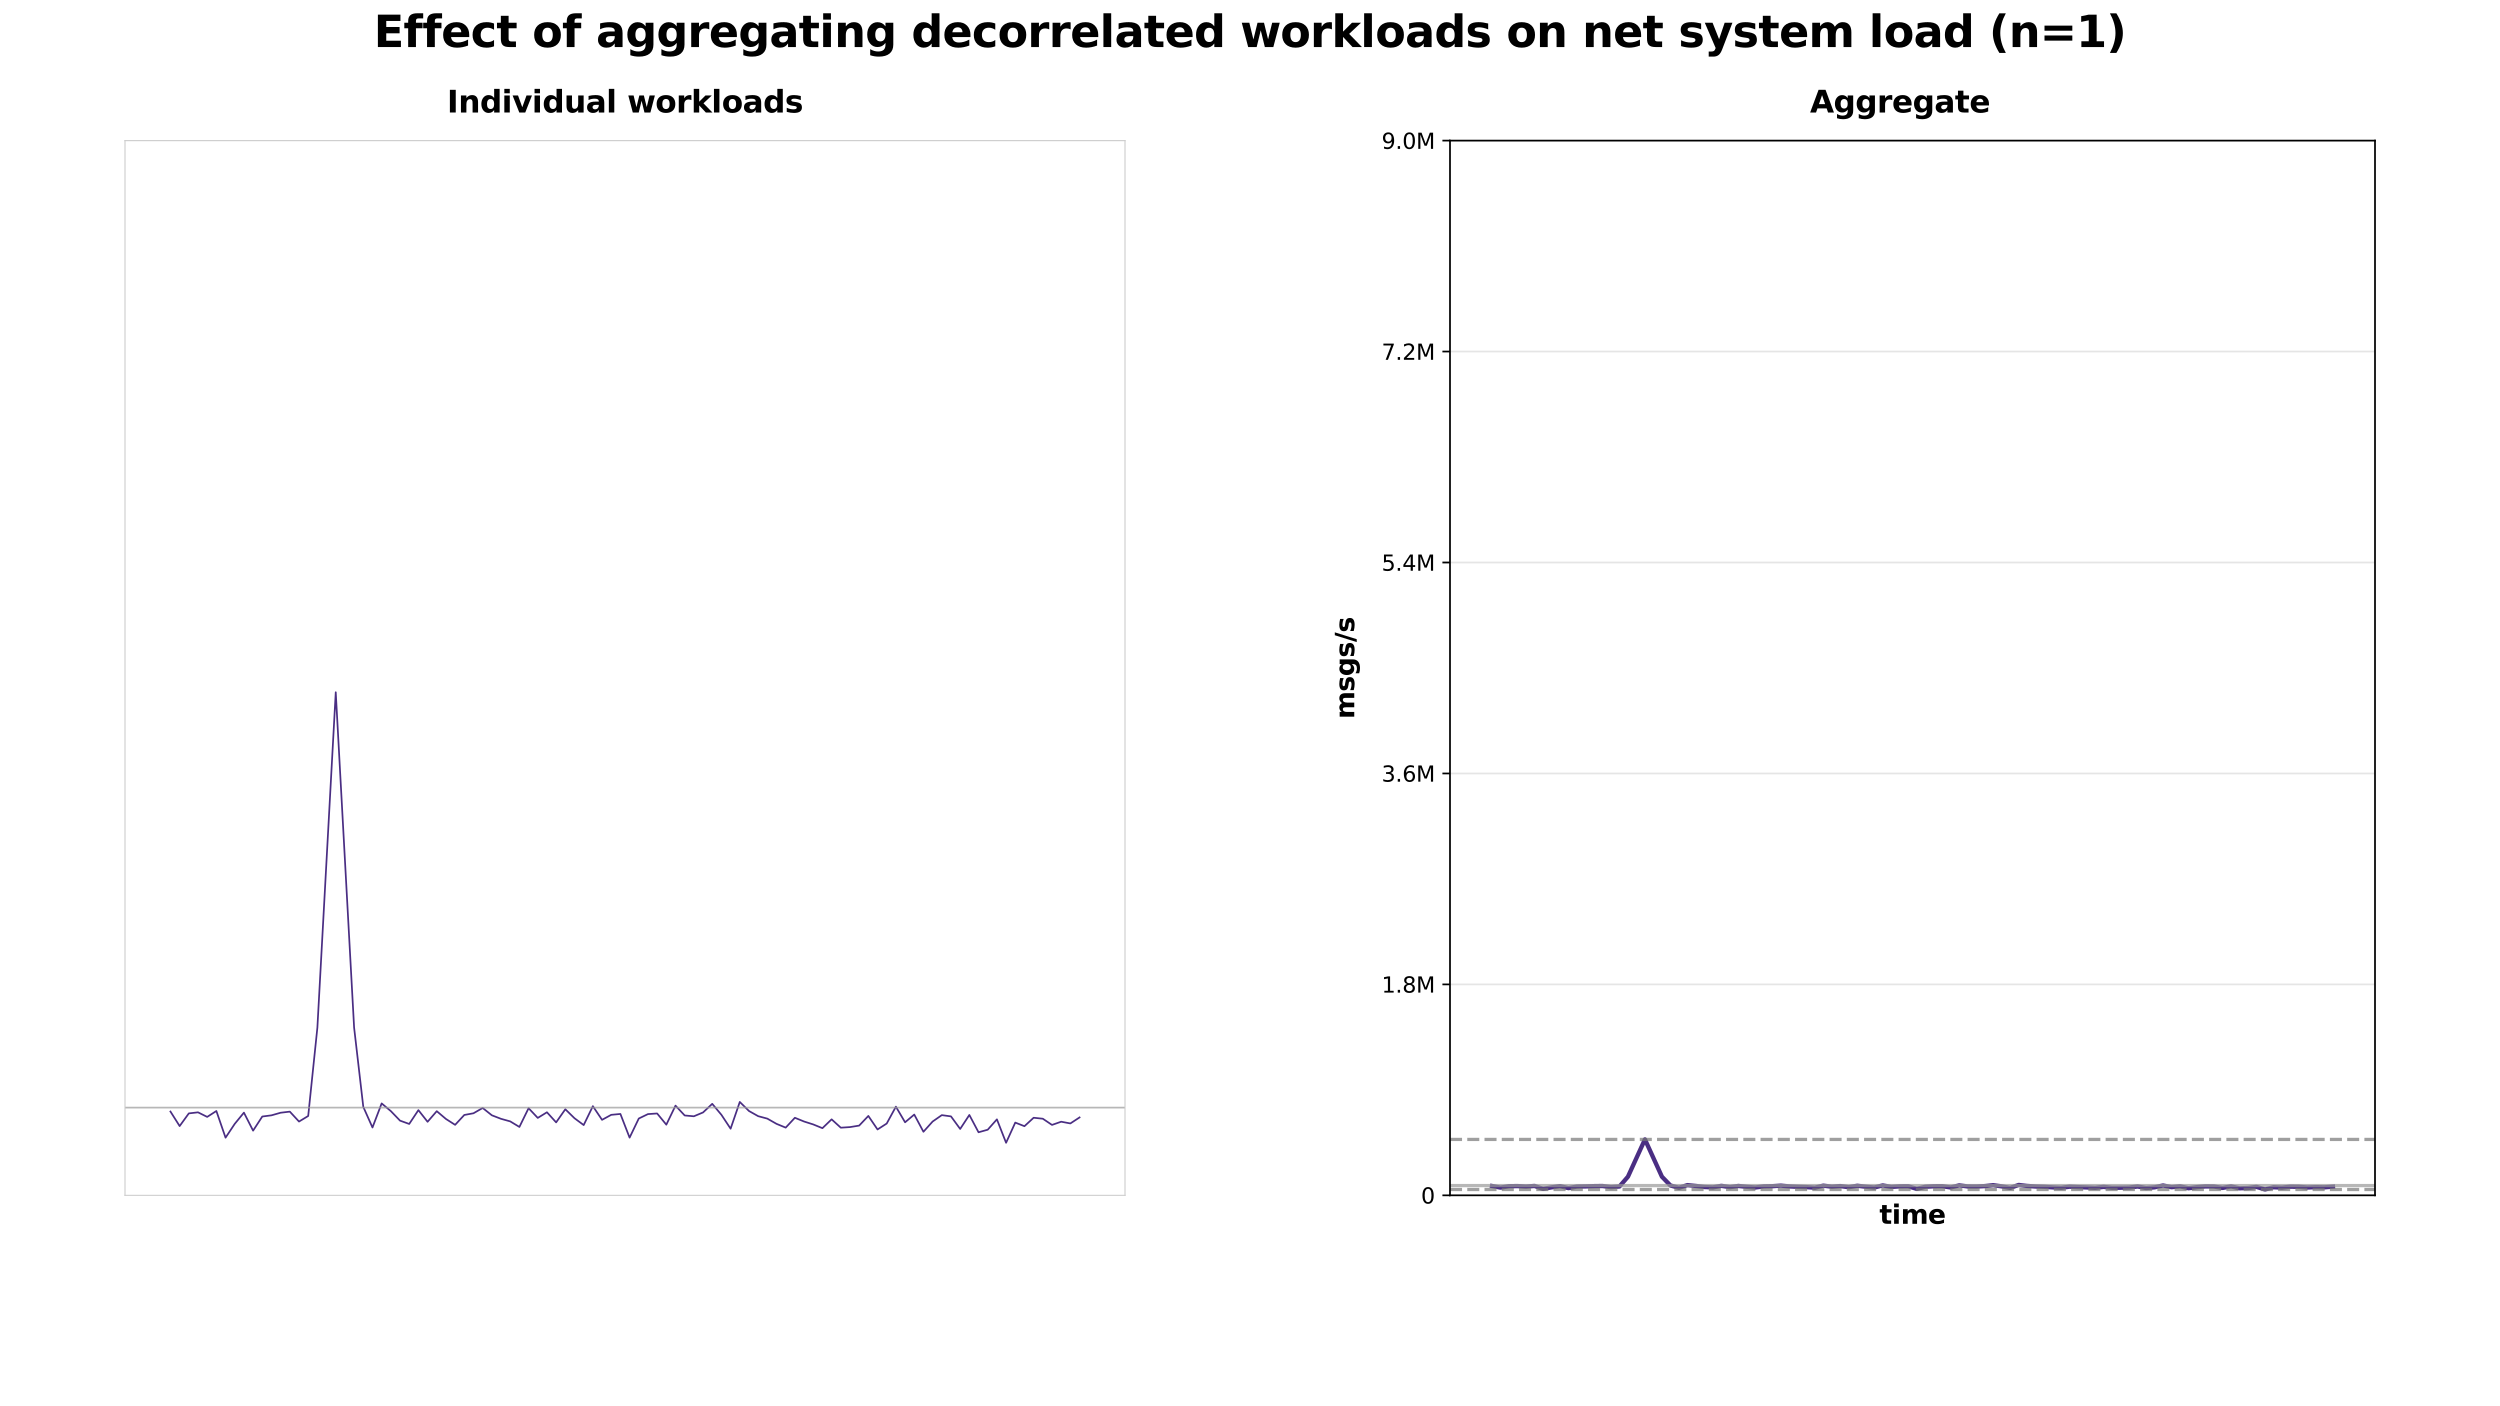 <?xml version="1.0" encoding="utf-8" standalone="no"?>
<!DOCTYPE svg PUBLIC "-//W3C//DTD SVG 1.1//EN"
  "http://www.w3.org/Graphics/SVG/1.1/DTD/svg11.dtd">
<svg xmlns:xlink="http://www.w3.org/1999/xlink" width="1152pt" height="648pt" viewBox="0 0 1152 648" xmlns="http://www.w3.org/2000/svg" version="1.1">
 <defs>
  <style type="text/css">*{stroke-linejoin: round; stroke-linecap: butt}</style>
 </defs>
 <g id="figure_1">
  <g id="patch_1">
   <path d="M 0 648 
L 1152 648 
L 1152 0 
L 0 0 
z
" style="fill: #ffffff"/>
  </g>
  <g id="axes_1">
   <g id="patch_2">
    <path d="M 57.6 550.8 
L 518.4 550.8 
L 518.4 64.8 
L 57.6 64.8 
z
" style="fill: #ffffff"/>
   </g>
   <g id="matplotlib.axis_1"/>
   <g id="matplotlib.axis_2"/>
   <g id="line2d_1">
    <path d="M 78.545 512.198 
L 82.777 518.892 
L 87.008 513.052 
L 91.24 512.561 
L 95.471 514.666 
L 99.702 511.951 
L 103.934 524.235 
L 108.165 517.87 
L 112.397 512.703 
L 116.628 521.002 
L 120.86 514.493 
L 125.091 513.945 
L 129.322 512.742 
L 133.554 512.241 
L 137.785 516.814 
L 142.017 514.248 
L 146.248 473.534 
L 150.479 396.267 
L 154.711 319.001 
L 158.942 396.267 
L 163.174 473.534 
L 167.405 510.05 
L 171.636 519.551 
L 175.868 508.456 
L 180.099 511.995 
L 184.331 516.388 
L 188.562 517.916 
L 192.793 511.549 
L 197.025 516.919 
L 201.256 512.027 
L 205.488 515.616 
L 209.719 518.327 
L 213.95 513.778 
L 218.182 512.997 
L 222.413 510.556 
L 226.645 513.927 
L 230.876 515.556 
L 235.107 516.737 
L 239.339 519.291 
L 243.57 510.654 
L 247.802 515.137 
L 252.033 512.533 
L 256.264 517.188 
L 260.496 511.144 
L 264.727 515.28 
L 268.959 518.43 
L 273.19 509.721 
L 277.421 516.02 
L 281.653 513.711 
L 285.884 513.312 
L 290.116 524.224 
L 294.347 515.418 
L 298.579 513.374 
L 302.81 513.087 
L 307.041 518.245 
L 311.273 509.478 
L 315.504 514.006 
L 319.736 514.382 
L 323.967 512.612 
L 328.198 508.651 
L 332.43 513.708 
L 336.661 520.107 
L 340.893 507.774 
L 345.124 511.944 
L 349.355 514.327 
L 353.587 515.463 
L 357.818 517.871 
L 362.05 519.611 
L 366.281 515.066 
L 370.512 516.792 
L 374.744 518.14 
L 378.975 519.861 
L 383.207 515.795 
L 387.438 519.637 
L 391.669 519.361 
L 395.901 518.673 
L 400.132 514.226 
L 404.364 520.453 
L 408.595 517.725 
L 412.826 509.953 
L 417.058 517.149 
L 421.289 513.588 
L 425.521 521.513 
L 429.752 516.799 
L 433.983 513.851 
L 438.215 514.431 
L 442.446 520.218 
L 446.678 513.776 
L 450.909 521.75 
L 455.14 520.57 
L 459.372 515.797 
L 463.603 526.596 
L 467.835 517.287 
L 472.066 518.95 
L 476.298 515.056 
L 480.529 515.507 
L 484.76 518.361 
L 488.992 516.885 
L 493.223 517.681 
L 497.455 514.912 
" clip-path="url(#p9b3967031c)" style="fill: none; stroke: #4a2e83; stroke-width: 0.8; stroke-linecap: square"/>
   </g>
   <g id="line2d_2">
    <path d="M 57.6 510.376 
L 518.4 510.376 
" clip-path="url(#p9b3967031c)" style="fill: none; stroke: #999999; stroke-opacity: 0.7; stroke-width: 0.8; stroke-linecap: square"/>
   </g>
   <g id="patch_3">
    <path d="M 57.6 550.8 
L 57.6 64.8 
" style="fill: none; stroke: #cccccc; stroke-width: 0.5; stroke-linejoin: miter; stroke-linecap: square"/>
   </g>
   <g id="patch_4">
    <path d="M 518.4 550.8 
L 518.4 64.8 
" style="fill: none; stroke: #cccccc; stroke-width: 0.5; stroke-linejoin: miter; stroke-linecap: square"/>
   </g>
   <g id="patch_5">
    <path d="M 57.6 550.8 
L 518.4 550.8 
" style="fill: none; stroke: #cccccc; stroke-width: 0.5; stroke-linejoin: miter; stroke-linecap: square"/>
   </g>
   <g id="patch_6">
    <path d="M 57.6 64.8 
L 518.4 64.8 
" style="fill: none; stroke: #cccccc; stroke-width: 0.5; stroke-linejoin: miter; stroke-linecap: square"/>
   </g>
  </g>
  <g id="axes_2">
   <g id="patch_7">
    <path d="M 668.16 550.8 
L 1094.4 550.8 
L 1094.4 64.8 
L 668.16 64.8 
z
" style="fill: #ffffff"/>
   </g>
   <g id="matplotlib.axis_3">
    <g id="text_1">
     <!-- time -->
     <g transform="translate(866.033 563.918) scale(0.12 -0.12)">
      <defs>
       <path id="DejaVuSans-Bold-74" d="M 1759 4494 
L 1759 3500 
L 2913 3500 
L 2913 2700 
L 1759 2700 
L 1759 1216 
Q 1759 972 1856 886 
Q 1953 800 2241 800 
L 2816 800 
L 2816 0 
L 1856 0 
Q 1194 0 917 276 
Q 641 553 641 1216 
L 641 2700 
L 84 2700 
L 84 3500 
L 641 3500 
L 641 4494 
L 1759 4494 
z
" transform="scale(0.016)"/>
       <path id="DejaVuSans-Bold-69" d="M 538 3500 
L 1656 3500 
L 1656 0 
L 538 0 
L 538 3500 
z
M 538 4863 
L 1656 4863 
L 1656 3950 
L 538 3950 
L 538 4863 
z
" transform="scale(0.016)"/>
       <path id="DejaVuSans-Bold-6d" d="M 3781 2919 
Q 3994 3244 4286 3414 
Q 4578 3584 4928 3584 
Q 5531 3584 5847 3212 
Q 6163 2841 6163 2131 
L 6163 0 
L 5038 0 
L 5038 1825 
Q 5041 1866 5042 1909 
Q 5044 1953 5044 2034 
Q 5044 2406 4934 2573 
Q 4825 2741 4581 2741 
Q 4263 2741 4089 2478 
Q 3916 2216 3909 1719 
L 3909 0 
L 2784 0 
L 2784 1825 
Q 2784 2406 2684 2573 
Q 2584 2741 2328 2741 
Q 2006 2741 1831 2477 
Q 1656 2213 1656 1722 
L 1656 0 
L 531 0 
L 531 3500 
L 1656 3500 
L 1656 2988 
Q 1863 3284 2130 3434 
Q 2397 3584 2719 3584 
Q 3081 3584 3359 3409 
Q 3638 3234 3781 2919 
z
" transform="scale(0.016)"/>
       <path id="DejaVuSans-Bold-65" d="M 4031 1759 
L 4031 1441 
L 1416 1441 
Q 1456 1047 1700 850 
Q 1944 653 2381 653 
Q 2734 653 3104 758 
Q 3475 863 3866 1075 
L 3866 213 
Q 3469 63 3072 -14 
Q 2675 -91 2278 -91 
Q 1328 -91 801 392 
Q 275 875 275 1747 
Q 275 2603 792 3093 
Q 1309 3584 2216 3584 
Q 3041 3584 3536 3087 
Q 4031 2591 4031 1759 
z
M 2881 2131 
Q 2881 2450 2695 2645 
Q 2509 2841 2209 2841 
Q 1884 2841 1681 2658 
Q 1478 2475 1428 2131 
L 2881 2131 
z
" transform="scale(0.016)"/>
      </defs>
      <use xlink:href="#DejaVuSans-Bold-74"/>
      <use xlink:href="#DejaVuSans-Bold-69" transform="translate(47.803 0)"/>
      <use xlink:href="#DejaVuSans-Bold-6d" transform="translate(82.08 0)"/>
      <use xlink:href="#DejaVuSans-Bold-65" transform="translate(186.279 0)"/>
     </g>
    </g>
   </g>
   <g id="matplotlib.axis_4">
    <g id="ytick_1">
     <g id="line2d_3">
      <path d="M 668.16 550.8 
L 1094.4 550.8 
" clip-path="url(#pfa8e342525)" style="fill: none; stroke: #cccccc; stroke-opacity: 0.5; stroke-width: 0.8; stroke-linecap: square"/>
     </g>
     <g id="line2d_4">
      <defs>
       <path id="m3f9901dbca" d="M 0 0 
L -3.5 0 
" style="stroke: #000000; stroke-width: 0.8"/>
      </defs>
      <g>
       <use xlink:href="#m3f9901dbca" x="668.16" y="550.8" style="stroke: #000000; stroke-width: 0.8"/>
      </g>
     </g>
     <g id="text_2">
      <!-- 0 -->
      <g transform="translate(654.798 554.599) scale(0.1 -0.1)">
       <defs>
        <path id="DejaVuSans-30" d="M 2034 4250 
Q 1547 4250 1301 3770 
Q 1056 3291 1056 2328 
Q 1056 1369 1301 889 
Q 1547 409 2034 409 
Q 2525 409 2770 889 
Q 3016 1369 3016 2328 
Q 3016 3291 2770 3770 
Q 2525 4250 2034 4250 
z
M 2034 4750 
Q 2819 4750 3233 4129 
Q 3647 3509 3647 2328 
Q 3647 1150 3233 529 
Q 2819 -91 2034 -91 
Q 1250 -91 836 529 
Q 422 1150 422 2328 
Q 422 3509 836 4129 
Q 1250 4750 2034 4750 
z
" transform="scale(0.016)"/>
       </defs>
       <use xlink:href="#DejaVuSans-30"/>
      </g>
     </g>
    </g>
    <g id="ytick_2">
     <g id="line2d_5">
      <path d="M 668.16 453.6 
L 1094.4 453.6 
" clip-path="url(#pfa8e342525)" style="fill: none; stroke: #cccccc; stroke-opacity: 0.5; stroke-width: 0.8; stroke-linecap: square"/>
     </g>
     <g id="line2d_6">
      <g>
       <use xlink:href="#m3f9901dbca" x="668.16" y="453.6" style="stroke: #000000; stroke-width: 0.8"/>
      </g>
     </g>
     <g id="text_3">
      <!-- 1.8M -->
      <g transform="translate(636.629 457.399) scale(0.1 -0.1)">
       <defs>
        <path id="DejaVuSans-31" d="M 794 531 
L 1825 531 
L 1825 4091 
L 703 3866 
L 703 4441 
L 1819 4666 
L 2450 4666 
L 2450 531 
L 3481 531 
L 3481 0 
L 794 0 
L 794 531 
z
" transform="scale(0.016)"/>
        <path id="DejaVuSans-2e" d="M 684 794 
L 1344 794 
L 1344 0 
L 684 0 
L 684 794 
z
" transform="scale(0.016)"/>
        <path id="DejaVuSans-38" d="M 2034 2216 
Q 1584 2216 1326 1975 
Q 1069 1734 1069 1313 
Q 1069 891 1326 650 
Q 1584 409 2034 409 
Q 2484 409 2743 651 
Q 3003 894 3003 1313 
Q 3003 1734 2745 1975 
Q 2488 2216 2034 2216 
z
M 1403 2484 
Q 997 2584 770 2862 
Q 544 3141 544 3541 
Q 544 4100 942 4425 
Q 1341 4750 2034 4750 
Q 2731 4750 3128 4425 
Q 3525 4100 3525 3541 
Q 3525 3141 3298 2862 
Q 3072 2584 2669 2484 
Q 3125 2378 3379 2068 
Q 3634 1759 3634 1313 
Q 3634 634 3220 271 
Q 2806 -91 2034 -91 
Q 1263 -91 848 271 
Q 434 634 434 1313 
Q 434 1759 690 2068 
Q 947 2378 1403 2484 
z
M 1172 3481 
Q 1172 3119 1398 2916 
Q 1625 2713 2034 2713 
Q 2441 2713 2670 2916 
Q 2900 3119 2900 3481 
Q 2900 3844 2670 4047 
Q 2441 4250 2034 4250 
Q 1625 4250 1398 4047 
Q 1172 3844 1172 3481 
z
" transform="scale(0.016)"/>
        <path id="DejaVuSans-4d" d="M 628 4666 
L 1569 4666 
L 2759 1491 
L 3956 4666 
L 4897 4666 
L 4897 0 
L 4281 0 
L 4281 4097 
L 3078 897 
L 2444 897 
L 1241 4097 
L 1241 0 
L 628 0 
L 628 4666 
z
" transform="scale(0.016)"/>
       </defs>
       <use xlink:href="#DejaVuSans-31"/>
       <use xlink:href="#DejaVuSans-2e" transform="translate(63.623 0)"/>
       <use xlink:href="#DejaVuSans-38" transform="translate(95.41 0)"/>
       <use xlink:href="#DejaVuSans-4d" transform="translate(159.033 0)"/>
      </g>
     </g>
    </g>
    <g id="ytick_3">
     <g id="line2d_7">
      <path d="M 668.16 356.4 
L 1094.4 356.4 
" clip-path="url(#pfa8e342525)" style="fill: none; stroke: #cccccc; stroke-opacity: 0.5; stroke-width: 0.8; stroke-linecap: square"/>
     </g>
     <g id="line2d_8">
      <g>
       <use xlink:href="#m3f9901dbca" x="668.16" y="356.4" style="stroke: #000000; stroke-width: 0.8"/>
      </g>
     </g>
     <g id="text_4">
      <!-- 3.6M -->
      <g transform="translate(636.629 360.199) scale(0.1 -0.1)">
       <defs>
        <path id="DejaVuSans-33" d="M 2597 2516 
Q 3050 2419 3304 2112 
Q 3559 1806 3559 1356 
Q 3559 666 3084 287 
Q 2609 -91 1734 -91 
Q 1441 -91 1130 -33 
Q 819 25 488 141 
L 488 750 
Q 750 597 1062 519 
Q 1375 441 1716 441 
Q 2309 441 2620 675 
Q 2931 909 2931 1356 
Q 2931 1769 2642 2001 
Q 2353 2234 1838 2234 
L 1294 2234 
L 1294 2753 
L 1863 2753 
Q 2328 2753 2575 2939 
Q 2822 3125 2822 3475 
Q 2822 3834 2567 4026 
Q 2313 4219 1838 4219 
Q 1578 4219 1281 4162 
Q 984 4106 628 3988 
L 628 4550 
Q 988 4650 1302 4700 
Q 1616 4750 1894 4750 
Q 2613 4750 3031 4423 
Q 3450 4097 3450 3541 
Q 3450 3153 3228 2886 
Q 3006 2619 2597 2516 
z
" transform="scale(0.016)"/>
        <path id="DejaVuSans-36" d="M 2113 2584 
Q 1688 2584 1439 2293 
Q 1191 2003 1191 1497 
Q 1191 994 1439 701 
Q 1688 409 2113 409 
Q 2538 409 2786 701 
Q 3034 994 3034 1497 
Q 3034 2003 2786 2293 
Q 2538 2584 2113 2584 
z
M 3366 4563 
L 3366 3988 
Q 3128 4100 2886 4159 
Q 2644 4219 2406 4219 
Q 1781 4219 1451 3797 
Q 1122 3375 1075 2522 
Q 1259 2794 1537 2939 
Q 1816 3084 2150 3084 
Q 2853 3084 3261 2657 
Q 3669 2231 3669 1497 
Q 3669 778 3244 343 
Q 2819 -91 2113 -91 
Q 1303 -91 875 529 
Q 447 1150 447 2328 
Q 447 3434 972 4092 
Q 1497 4750 2381 4750 
Q 2619 4750 2861 4703 
Q 3103 4656 3366 4563 
z
" transform="scale(0.016)"/>
       </defs>
       <use xlink:href="#DejaVuSans-33"/>
       <use xlink:href="#DejaVuSans-2e" transform="translate(63.623 0)"/>
       <use xlink:href="#DejaVuSans-36" transform="translate(95.41 0)"/>
       <use xlink:href="#DejaVuSans-4d" transform="translate(159.033 0)"/>
      </g>
     </g>
    </g>
    <g id="ytick_4">
     <g id="line2d_9">
      <path d="M 668.16 259.2 
L 1094.4 259.2 
" clip-path="url(#pfa8e342525)" style="fill: none; stroke: #cccccc; stroke-opacity: 0.5; stroke-width: 0.8; stroke-linecap: square"/>
     </g>
     <g id="line2d_10">
      <g>
       <use xlink:href="#m3f9901dbca" x="668.16" y="259.2" style="stroke: #000000; stroke-width: 0.8"/>
      </g>
     </g>
     <g id="text_5">
      <!-- 5.4M -->
      <g transform="translate(636.629 262.999) scale(0.1 -0.1)">
       <defs>
        <path id="DejaVuSans-35" d="M 691 4666 
L 3169 4666 
L 3169 4134 
L 1269 4134 
L 1269 2991 
Q 1406 3038 1543 3061 
Q 1681 3084 1819 3084 
Q 2600 3084 3056 2656 
Q 3513 2228 3513 1497 
Q 3513 744 3044 326 
Q 2575 -91 1722 -91 
Q 1428 -91 1123 -41 
Q 819 9 494 109 
L 494 744 
Q 775 591 1075 516 
Q 1375 441 1709 441 
Q 2250 441 2565 725 
Q 2881 1009 2881 1497 
Q 2881 1984 2565 2268 
Q 2250 2553 1709 2553 
Q 1456 2553 1204 2497 
Q 953 2441 691 2322 
L 691 4666 
z
" transform="scale(0.016)"/>
        <path id="DejaVuSans-34" d="M 2419 4116 
L 825 1625 
L 2419 1625 
L 2419 4116 
z
M 2253 4666 
L 3047 4666 
L 3047 1625 
L 3713 1625 
L 3713 1100 
L 3047 1100 
L 3047 0 
L 2419 0 
L 2419 1100 
L 313 1100 
L 313 1709 
L 2253 4666 
z
" transform="scale(0.016)"/>
       </defs>
       <use xlink:href="#DejaVuSans-35"/>
       <use xlink:href="#DejaVuSans-2e" transform="translate(63.623 0)"/>
       <use xlink:href="#DejaVuSans-34" transform="translate(95.41 0)"/>
       <use xlink:href="#DejaVuSans-4d" transform="translate(159.033 0)"/>
      </g>
     </g>
    </g>
    <g id="ytick_5">
     <g id="line2d_11">
      <path d="M 668.16 162 
L 1094.4 162 
" clip-path="url(#pfa8e342525)" style="fill: none; stroke: #cccccc; stroke-opacity: 0.5; stroke-width: 0.8; stroke-linecap: square"/>
     </g>
     <g id="line2d_12">
      <g>
       <use xlink:href="#m3f9901dbca" x="668.16" y="162" style="stroke: #000000; stroke-width: 0.8"/>
      </g>
     </g>
     <g id="text_6">
      <!-- 7.2M -->
      <g transform="translate(636.629 165.799) scale(0.1 -0.1)">
       <defs>
        <path id="DejaVuSans-37" d="M 525 4666 
L 3525 4666 
L 3525 4397 
L 1831 0 
L 1172 0 
L 2766 4134 
L 525 4134 
L 525 4666 
z
" transform="scale(0.016)"/>
        <path id="DejaVuSans-32" d="M 1228 531 
L 3431 531 
L 3431 0 
L 469 0 
L 469 531 
Q 828 903 1448 1529 
Q 2069 2156 2228 2338 
Q 2531 2678 2651 2914 
Q 2772 3150 2772 3378 
Q 2772 3750 2511 3984 
Q 2250 4219 1831 4219 
Q 1534 4219 1204 4116 
Q 875 4013 500 3803 
L 500 4441 
Q 881 4594 1212 4672 
Q 1544 4750 1819 4750 
Q 2544 4750 2975 4387 
Q 3406 4025 3406 3419 
Q 3406 3131 3298 2873 
Q 3191 2616 2906 2266 
Q 2828 2175 2409 1742 
Q 1991 1309 1228 531 
z
" transform="scale(0.016)"/>
       </defs>
       <use xlink:href="#DejaVuSans-37"/>
       <use xlink:href="#DejaVuSans-2e" transform="translate(63.623 0)"/>
       <use xlink:href="#DejaVuSans-32" transform="translate(95.41 0)"/>
       <use xlink:href="#DejaVuSans-4d" transform="translate(159.033 0)"/>
      </g>
     </g>
    </g>
    <g id="ytick_6">
     <g id="line2d_13">
      <path d="M 668.16 64.8 
L 1094.4 64.8 
" clip-path="url(#pfa8e342525)" style="fill: none; stroke: #cccccc; stroke-opacity: 0.5; stroke-width: 0.8; stroke-linecap: square"/>
     </g>
     <g id="line2d_14">
      <g>
       <use xlink:href="#m3f9901dbca" x="668.16" y="64.8" style="stroke: #000000; stroke-width: 0.8"/>
      </g>
     </g>
     <g id="text_7">
      <!-- 9.0M -->
      <g transform="translate(636.629 68.599) scale(0.1 -0.1)">
       <defs>
        <path id="DejaVuSans-39" d="M 703 97 
L 703 672 
Q 941 559 1184 500 
Q 1428 441 1663 441 
Q 2288 441 2617 861 
Q 2947 1281 2994 2138 
Q 2813 1869 2534 1725 
Q 2256 1581 1919 1581 
Q 1219 1581 811 2004 
Q 403 2428 403 3163 
Q 403 3881 828 4315 
Q 1253 4750 1959 4750 
Q 2769 4750 3195 4129 
Q 3622 3509 3622 2328 
Q 3622 1225 3098 567 
Q 2575 -91 1691 -91 
Q 1453 -91 1209 -44 
Q 966 3 703 97 
z
M 1959 2075 
Q 2384 2075 2632 2365 
Q 2881 2656 2881 3163 
Q 2881 3666 2632 3958 
Q 2384 4250 1959 4250 
Q 1534 4250 1286 3958 
Q 1038 3666 1038 3163 
Q 1038 2656 1286 2365 
Q 1534 2075 1959 2075 
z
" transform="scale(0.016)"/>
       </defs>
       <use xlink:href="#DejaVuSans-39"/>
       <use xlink:href="#DejaVuSans-2e" transform="translate(63.623 0)"/>
       <use xlink:href="#DejaVuSans-30" transform="translate(95.41 0)"/>
       <use xlink:href="#DejaVuSans-4d" transform="translate(159.033 0)"/>
      </g>
     </g>
    </g>
    <g id="text_8">
     <!-- msgs/s -->
     <g transform="translate(624.039 331.252) rotate(-90) scale(0.12 -0.12)">
      <defs>
       <path id="DejaVuSans-Bold-73" d="M 3272 3391 
L 3272 2541 
Q 2913 2691 2578 2766 
Q 2244 2841 1947 2841 
Q 1628 2841 1473 2761 
Q 1319 2681 1319 2516 
Q 1319 2381 1436 2309 
Q 1553 2238 1856 2203 
L 2053 2175 
Q 2913 2066 3209 1816 
Q 3506 1566 3506 1031 
Q 3506 472 3093 190 
Q 2681 -91 1863 -91 
Q 1516 -91 1145 -36 
Q 775 19 384 128 
L 384 978 
Q 719 816 1070 734 
Q 1422 653 1784 653 
Q 2113 653 2278 743 
Q 2444 834 2444 1013 
Q 2444 1163 2330 1236 
Q 2216 1309 1875 1350 
L 1678 1375 
Q 931 1469 631 1722 
Q 331 1975 331 2491 
Q 331 3047 712 3315 
Q 1094 3584 1881 3584 
Q 2191 3584 2531 3537 
Q 2872 3491 3272 3391 
z
" transform="scale(0.016)"/>
       <path id="DejaVuSans-Bold-67" d="M 2919 594 
Q 2688 288 2409 144 
Q 2131 0 1766 0 
Q 1125 0 706 504 
Q 288 1009 288 1791 
Q 288 2575 706 3076 
Q 1125 3578 1766 3578 
Q 2131 3578 2409 3434 
Q 2688 3291 2919 2981 
L 2919 3500 
L 4044 3500 
L 4044 353 
Q 4044 -491 3511 -936 
Q 2978 -1381 1966 -1381 
Q 1638 -1381 1331 -1331 
Q 1025 -1281 716 -1178 
L 716 -306 
Q 1009 -475 1290 -558 
Q 1572 -641 1856 -641 
Q 2406 -641 2662 -400 
Q 2919 -159 2919 353 
L 2919 594 
z
M 2181 2772 
Q 1834 2772 1640 2515 
Q 1447 2259 1447 1791 
Q 1447 1309 1634 1061 
Q 1822 813 2181 813 
Q 2531 813 2725 1069 
Q 2919 1325 2919 1791 
Q 2919 2259 2725 2515 
Q 2531 2772 2181 2772 
z
" transform="scale(0.016)"/>
       <path id="DejaVuSans-Bold-2f" d="M 1644 4666 
L 2338 4666 
L 691 -594 
L 0 -594 
L 1644 4666 
z
" transform="scale(0.016)"/>
      </defs>
      <use xlink:href="#DejaVuSans-Bold-6d"/>
      <use xlink:href="#DejaVuSans-Bold-73" transform="translate(104.199 0)"/>
      <use xlink:href="#DejaVuSans-Bold-67" transform="translate(163.721 0)"/>
      <use xlink:href="#DejaVuSans-Bold-73" transform="translate(235.303 0)"/>
      <use xlink:href="#DejaVuSans-Bold-2f" transform="translate(294.824 0)"/>
      <use xlink:href="#DejaVuSans-Bold-73" transform="translate(331.348 0)"/>
     </g>
    </g>
   </g>
   <g id="line2d_15">
    <path d="M 687.535 546.511 
L 691.449 547.255 
L 695.363 546.606 
L 699.277 546.551 
L 703.191 546.785 
L 707.105 546.483 
L 711.019 547.848 
L 714.933 547.141 
L 718.847 546.567 
L 722.761 547.489 
L 726.675 546.766 
L 730.589 546.705 
L 734.503 546.571 
L 738.417 546.516 
L 742.331 547.024 
L 746.245 546.739 
L 750.159 542.215 
L 754.073 533.63 
L 757.987 525.045 
L 761.901 533.63 
L 765.816 542.215 
L 769.73 546.272 
L 773.644 547.328 
L 777.558 546.095 
L 781.472 546.488 
L 785.386 546.976 
L 789.3 547.146 
L 793.214 546.439 
L 797.128 547.035 
L 801.042 546.492 
L 804.956 546.891 
L 808.87 547.192 
L 812.784 546.686 
L 816.698 546.6 
L 820.612 546.328 
L 824.526 546.703 
L 828.44 546.884 
L 832.354 547.015 
L 836.268 547.299 
L 840.182 546.339 
L 844.097 546.837 
L 848.011 546.548 
L 851.925 547.065 
L 855.839 546.394 
L 859.753 546.853 
L 863.667 547.203 
L 867.581 546.236 
L 871.495 546.936 
L 875.409 546.679 
L 879.323 546.635 
L 883.237 547.847 
L 887.151 546.869 
L 891.065 546.642 
L 894.979 546.61 
L 898.893 547.183 
L 902.807 546.209 
L 906.721 546.712 
L 910.635 546.754 
L 914.549 546.557 
L 918.463 546.117 
L 922.378 546.679 
L 926.292 547.39 
L 930.206 546.019 
L 934.12 546.483 
L 938.034 546.747 
L 941.948 546.874 
L 945.862 547.141 
L 949.776 547.335 
L 953.69 546.83 
L 957.604 547.021 
L 961.518 547.171 
L 965.432 547.362 
L 969.346 546.911 
L 973.26 547.337 
L 977.174 547.307 
L 981.088 547.23 
L 985.002 546.736 
L 988.916 547.428 
L 992.83 547.125 
L 996.744 546.261 
L 1000.659 547.061 
L 1004.573 546.665 
L 1008.487 547.546 
L 1012.401 547.022 
L 1016.315 546.695 
L 1020.229 546.759 
L 1024.143 547.402 
L 1028.057 546.686 
L 1031.971 547.572 
L 1035.885 547.441 
L 1039.799 546.911 
L 1043.713 548.111 
L 1047.627 547.076 
L 1051.541 547.261 
L 1055.455 546.828 
L 1059.369 546.879 
L 1063.283 547.196 
L 1067.197 547.032 
L 1071.111 547.12 
L 1075.025 546.812 
" clip-path="url(#pfa8e342525)" style="fill: none; stroke: #4a2e83; stroke-width: 2; stroke-linecap: square"/>
   </g>
   <g id="line2d_16">
    <path d="M 668.16 548.111 
L 1094.4 548.111 
" clip-path="url(#pfa8e342525)" style="fill: none; stroke-dasharray: 5.55,2.4; stroke-dashoffset: 0; stroke: #777777; stroke-opacity: 0.7; stroke-width: 1.5"/>
   </g>
   <g id="line2d_17">
    <path d="M 668.16 525.045 
L 1094.4 525.045 
" clip-path="url(#pfa8e342525)" style="fill: none; stroke-dasharray: 5.55,2.4; stroke-dashoffset: 0; stroke: #777777; stroke-opacity: 0.7; stroke-width: 1.5"/>
   </g>
   <g id="line2d_18">
    <path d="M 668.16 546.308 
L 1094.4 546.308 
" clip-path="url(#pfa8e342525)" style="fill: none; stroke: #999999; stroke-opacity: 0.7; stroke-width: 1.5; stroke-linecap: square"/>
   </g>
   <g id="patch_8">
    <path d="M 668.16 550.8 
L 668.16 64.8 
" style="fill: none; stroke: #000000; stroke-width: 0.8; stroke-linejoin: miter; stroke-linecap: square"/>
   </g>
   <g id="patch_9">
    <path d="M 1094.4 550.8 
L 1094.4 64.8 
" style="fill: none; stroke: #000000; stroke-width: 0.8; stroke-linejoin: miter; stroke-linecap: square"/>
   </g>
   <g id="patch_10">
    <path d="M 668.16 550.8 
L 1094.4 550.8 
" style="fill: none; stroke: #000000; stroke-width: 0.8; stroke-linejoin: miter; stroke-linecap: square"/>
   </g>
   <g id="patch_11">
    <path d="M 668.16 64.8 
L 1094.4 64.8 
" style="fill: none; stroke: #000000; stroke-width: 0.8; stroke-linejoin: miter; stroke-linecap: square"/>
   </g>
  </g>
  <g id="text_9">
   <!-- Effect of aggregating decorrelated workloads on net system load (n=1) -->
   <g transform="translate(172.253 21.677) scale(0.2 -0.2)">
    <defs>
     <path id="DejaVuSans-Bold-45" d="M 588 4666 
L 3834 4666 
L 3834 3756 
L 1791 3756 
L 1791 2888 
L 3713 2888 
L 3713 1978 
L 1791 1978 
L 1791 909 
L 3903 909 
L 3903 0 
L 588 0 
L 588 4666 
z
" transform="scale(0.016)"/>
     <path id="DejaVuSans-Bold-66" d="M 2841 4863 
L 2841 4128 
L 2222 4128 
Q 1984 4128 1890 4042 
Q 1797 3956 1797 3744 
L 1797 3500 
L 2753 3500 
L 2753 2700 
L 1797 2700 
L 1797 0 
L 678 0 
L 678 2700 
L 122 2700 
L 122 3500 
L 678 3500 
L 678 3744 
Q 678 4316 997 4589 
Q 1316 4863 1984 4863 
L 2841 4863 
z
" transform="scale(0.016)"/>
     <path id="DejaVuSans-Bold-63" d="M 3366 3391 
L 3366 2478 
Q 3138 2634 2908 2709 
Q 2678 2784 2431 2784 
Q 1963 2784 1702 2511 
Q 1441 2238 1441 1747 
Q 1441 1256 1702 982 
Q 1963 709 2431 709 
Q 2694 709 2930 787 
Q 3166 866 3366 1019 
L 3366 103 
Q 3103 6 2833 -42 
Q 2563 -91 2291 -91 
Q 1344 -91 809 395 
Q 275 881 275 1747 
Q 275 2613 809 3098 
Q 1344 3584 2291 3584 
Q 2566 3584 2833 3536 
Q 3100 3488 3366 3391 
z
" transform="scale(0.016)"/>
     <path id="DejaVuSans-Bold-20" transform="scale(0.016)"/>
     <path id="DejaVuSans-Bold-6f" d="M 2203 2784 
Q 1831 2784 1636 2517 
Q 1441 2250 1441 1747 
Q 1441 1244 1636 976 
Q 1831 709 2203 709 
Q 2569 709 2762 976 
Q 2956 1244 2956 1747 
Q 2956 2250 2762 2517 
Q 2569 2784 2203 2784 
z
M 2203 3584 
Q 3106 3584 3614 3096 
Q 4122 2609 4122 1747 
Q 4122 884 3614 396 
Q 3106 -91 2203 -91 
Q 1297 -91 786 396 
Q 275 884 275 1747 
Q 275 2609 786 3096 
Q 1297 3584 2203 3584 
z
" transform="scale(0.016)"/>
     <path id="DejaVuSans-Bold-61" d="M 2106 1575 
Q 1756 1575 1579 1456 
Q 1403 1338 1403 1106 
Q 1403 894 1545 773 
Q 1688 653 1941 653 
Q 2256 653 2472 879 
Q 2688 1106 2688 1447 
L 2688 1575 
L 2106 1575 
z
M 3816 1997 
L 3816 0 
L 2688 0 
L 2688 519 
Q 2463 200 2181 54 
Q 1900 -91 1497 -91 
Q 953 -91 614 226 
Q 275 544 275 1050 
Q 275 1666 698 1953 
Q 1122 2241 2028 2241 
L 2688 2241 
L 2688 2328 
Q 2688 2594 2478 2717 
Q 2269 2841 1825 2841 
Q 1466 2841 1156 2769 
Q 847 2697 581 2553 
L 581 3406 
Q 941 3494 1303 3539 
Q 1666 3584 2028 3584 
Q 2975 3584 3395 3211 
Q 3816 2838 3816 1997 
z
" transform="scale(0.016)"/>
     <path id="DejaVuSans-Bold-72" d="M 3138 2547 
Q 2991 2616 2845 2648 
Q 2700 2681 2553 2681 
Q 2122 2681 1889 2404 
Q 1656 2128 1656 1613 
L 1656 0 
L 538 0 
L 538 3500 
L 1656 3500 
L 1656 2925 
Q 1872 3269 2151 3426 
Q 2431 3584 2822 3584 
Q 2878 3584 2943 3579 
Q 3009 3575 3134 3559 
L 3138 2547 
z
" transform="scale(0.016)"/>
     <path id="DejaVuSans-Bold-6e" d="M 4056 2131 
L 4056 0 
L 2931 0 
L 2931 347 
L 2931 1631 
Q 2931 2084 2911 2256 
Q 2891 2428 2841 2509 
Q 2775 2619 2662 2680 
Q 2550 2741 2406 2741 
Q 2056 2741 1856 2470 
Q 1656 2200 1656 1722 
L 1656 0 
L 538 0 
L 538 3500 
L 1656 3500 
L 1656 2988 
Q 1909 3294 2193 3439 
Q 2478 3584 2822 3584 
Q 3428 3584 3742 3212 
Q 4056 2841 4056 2131 
z
" transform="scale(0.016)"/>
     <path id="DejaVuSans-Bold-64" d="M 2919 2988 
L 2919 4863 
L 4044 4863 
L 4044 0 
L 2919 0 
L 2919 506 
Q 2688 197 2409 53 
Q 2131 -91 1766 -91 
Q 1119 -91 703 423 
Q 288 938 288 1747 
Q 288 2556 703 3070 
Q 1119 3584 1766 3584 
Q 2128 3584 2408 3439 
Q 2688 3294 2919 2988 
z
M 2181 722 
Q 2541 722 2730 984 
Q 2919 1247 2919 1747 
Q 2919 2247 2730 2509 
Q 2541 2772 2181 2772 
Q 1825 2772 1636 2509 
Q 1447 2247 1447 1747 
Q 1447 1247 1636 984 
Q 1825 722 2181 722 
z
" transform="scale(0.016)"/>
     <path id="DejaVuSans-Bold-6c" d="M 538 4863 
L 1656 4863 
L 1656 0 
L 538 0 
L 538 4863 
z
" transform="scale(0.016)"/>
     <path id="DejaVuSans-Bold-77" d="M 225 3500 
L 1313 3500 
L 1900 1088 
L 2491 3500 
L 3425 3500 
L 4013 1113 
L 4603 3500 
L 5691 3500 
L 4769 0 
L 3547 0 
L 2956 2406 
L 2369 0 
L 1147 0 
L 225 3500 
z
" transform="scale(0.016)"/>
     <path id="DejaVuSans-Bold-6b" d="M 538 4863 
L 1656 4863 
L 1656 2216 
L 2944 3500 
L 4244 3500 
L 2534 1894 
L 4378 0 
L 3022 0 
L 1656 1459 
L 1656 0 
L 538 0 
L 538 4863 
z
" transform="scale(0.016)"/>
     <path id="DejaVuSans-Bold-79" d="M 78 3500 
L 1197 3500 
L 2138 1125 
L 2938 3500 
L 4056 3500 
L 2584 -331 
Q 2363 -916 2067 -1148 
Q 1772 -1381 1288 -1381 
L 641 -1381 
L 641 -647 
L 991 -647 
Q 1275 -647 1404 -556 
Q 1534 -466 1606 -231 
L 1638 -134 
L 78 3500 
z
" transform="scale(0.016)"/>
     <path id="DejaVuSans-Bold-28" d="M 2413 -844 
L 1484 -844 
Q 1006 -72 778 623 
Q 550 1319 550 2003 
Q 550 2688 779 3389 
Q 1009 4091 1484 4856 
L 2413 4856 
Q 2013 4116 1813 3408 
Q 1613 2700 1613 2009 
Q 1613 1319 1811 609 
Q 2009 -100 2413 -844 
z
" transform="scale(0.016)"/>
     <path id="DejaVuSans-Bold-3d" d="M 678 3084 
L 4684 3084 
L 4684 2350 
L 678 2350 
L 678 3084 
z
M 678 1663 
L 4684 1663 
L 4684 922 
L 678 922 
L 678 1663 
z
" transform="scale(0.016)"/>
     <path id="DejaVuSans-Bold-31" d="M 750 831 
L 1813 831 
L 1813 3847 
L 722 3622 
L 722 4441 
L 1806 4666 
L 2950 4666 
L 2950 831 
L 4013 831 
L 4013 0 
L 750 0 
L 750 831 
z
" transform="scale(0.016)"/>
     <path id="DejaVuSans-Bold-29" d="M 513 -844 
Q 913 -100 1113 609 
Q 1313 1319 1313 2009 
Q 1313 2700 1113 3408 
Q 913 4116 513 4856 
L 1441 4856 
Q 1916 4091 2145 3389 
Q 2375 2688 2375 2003 
Q 2375 1319 2147 623 
Q 1919 -72 1441 -844 
L 513 -844 
z
" transform="scale(0.016)"/>
    </defs>
    <use xlink:href="#DejaVuSans-Bold-45"/>
    <use xlink:href="#DejaVuSans-Bold-66" transform="translate(68.311 0)"/>
    <use xlink:href="#DejaVuSans-Bold-66" transform="translate(111.816 0)"/>
    <use xlink:href="#DejaVuSans-Bold-65" transform="translate(155.322 0)"/>
    <use xlink:href="#DejaVuSans-Bold-63" transform="translate(223.145 0)"/>
    <use xlink:href="#DejaVuSans-Bold-74" transform="translate(282.422 0)"/>
    <use xlink:href="#DejaVuSans-Bold-20" transform="translate(330.225 0)"/>
    <use xlink:href="#DejaVuSans-Bold-6f" transform="translate(365.039 0)"/>
    <use xlink:href="#DejaVuSans-Bold-66" transform="translate(433.74 0)"/>
    <use xlink:href="#DejaVuSans-Bold-20" transform="translate(477.246 0)"/>
    <use xlink:href="#DejaVuSans-Bold-61" transform="translate(512.061 0)"/>
    <use xlink:href="#DejaVuSans-Bold-67" transform="translate(579.541 0)"/>
    <use xlink:href="#DejaVuSans-Bold-67" transform="translate(651.123 0)"/>
    <use xlink:href="#DejaVuSans-Bold-72" transform="translate(722.705 0)"/>
    <use xlink:href="#DejaVuSans-Bold-65" transform="translate(772.021 0)"/>
    <use xlink:href="#DejaVuSans-Bold-67" transform="translate(839.844 0)"/>
    <use xlink:href="#DejaVuSans-Bold-61" transform="translate(911.426 0)"/>
    <use xlink:href="#DejaVuSans-Bold-74" transform="translate(978.906 0)"/>
    <use xlink:href="#DejaVuSans-Bold-69" transform="translate(1026.709 0)"/>
    <use xlink:href="#DejaVuSans-Bold-6e" transform="translate(1060.986 0)"/>
    <use xlink:href="#DejaVuSans-Bold-67" transform="translate(1132.178 0)"/>
    <use xlink:href="#DejaVuSans-Bold-20" transform="translate(1203.76 0)"/>
    <use xlink:href="#DejaVuSans-Bold-64" transform="translate(1238.574 0)"/>
    <use xlink:href="#DejaVuSans-Bold-65" transform="translate(1310.156 0)"/>
    <use xlink:href="#DejaVuSans-Bold-63" transform="translate(1377.979 0)"/>
    <use xlink:href="#DejaVuSans-Bold-6f" transform="translate(1437.256 0)"/>
    <use xlink:href="#DejaVuSans-Bold-72" transform="translate(1505.957 0)"/>
    <use xlink:href="#DejaVuSans-Bold-72" transform="translate(1555.273 0)"/>
    <use xlink:href="#DejaVuSans-Bold-65" transform="translate(1604.59 0)"/>
    <use xlink:href="#DejaVuSans-Bold-6c" transform="translate(1672.412 0)"/>
    <use xlink:href="#DejaVuSans-Bold-61" transform="translate(1706.689 0)"/>
    <use xlink:href="#DejaVuSans-Bold-74" transform="translate(1774.17 0)"/>
    <use xlink:href="#DejaVuSans-Bold-65" transform="translate(1821.973 0)"/>
    <use xlink:href="#DejaVuSans-Bold-64" transform="translate(1889.795 0)"/>
    <use xlink:href="#DejaVuSans-Bold-20" transform="translate(1961.377 0)"/>
    <use xlink:href="#DejaVuSans-Bold-77" transform="translate(1996.191 0)"/>
    <use xlink:href="#DejaVuSans-Bold-6f" transform="translate(2088.574 0)"/>
    <use xlink:href="#DejaVuSans-Bold-72" transform="translate(2157.275 0)"/>
    <use xlink:href="#DejaVuSans-Bold-6b" transform="translate(2206.592 0)"/>
    <use xlink:href="#DejaVuSans-Bold-6c" transform="translate(2273.096 0)"/>
    <use xlink:href="#DejaVuSans-Bold-6f" transform="translate(2307.373 0)"/>
    <use xlink:href="#DejaVuSans-Bold-61" transform="translate(2376.074 0)"/>
    <use xlink:href="#DejaVuSans-Bold-64" transform="translate(2443.555 0)"/>
    <use xlink:href="#DejaVuSans-Bold-73" transform="translate(2515.137 0)"/>
    <use xlink:href="#DejaVuSans-Bold-20" transform="translate(2574.658 0)"/>
    <use xlink:href="#DejaVuSans-Bold-6f" transform="translate(2609.473 0)"/>
    <use xlink:href="#DejaVuSans-Bold-6e" transform="translate(2678.174 0)"/>
    <use xlink:href="#DejaVuSans-Bold-20" transform="translate(2749.365 0)"/>
    <use xlink:href="#DejaVuSans-Bold-6e" transform="translate(2784.18 0)"/>
    <use xlink:href="#DejaVuSans-Bold-65" transform="translate(2855.371 0)"/>
    <use xlink:href="#DejaVuSans-Bold-74" transform="translate(2923.193 0)"/>
    <use xlink:href="#DejaVuSans-Bold-20" transform="translate(2970.996 0)"/>
    <use xlink:href="#DejaVuSans-Bold-73" transform="translate(3005.811 0)"/>
    <use xlink:href="#DejaVuSans-Bold-79" transform="translate(3065.332 0)"/>
    <use xlink:href="#DejaVuSans-Bold-73" transform="translate(3130.518 0)"/>
    <use xlink:href="#DejaVuSans-Bold-74" transform="translate(3190.039 0)"/>
    <use xlink:href="#DejaVuSans-Bold-65" transform="translate(3237.842 0)"/>
    <use xlink:href="#DejaVuSans-Bold-6d" transform="translate(3305.664 0)"/>
    <use xlink:href="#DejaVuSans-Bold-20" transform="translate(3409.863 0)"/>
    <use xlink:href="#DejaVuSans-Bold-6c" transform="translate(3444.678 0)"/>
    <use xlink:href="#DejaVuSans-Bold-6f" transform="translate(3478.955 0)"/>
    <use xlink:href="#DejaVuSans-Bold-61" transform="translate(3547.656 0)"/>
    <use xlink:href="#DejaVuSans-Bold-64" transform="translate(3615.137 0)"/>
    <use xlink:href="#DejaVuSans-Bold-20" transform="translate(3686.719 0)"/>
    <use xlink:href="#DejaVuSans-Bold-28" transform="translate(3721.533 0)"/>
    <use xlink:href="#DejaVuSans-Bold-6e" transform="translate(3767.236 0)"/>
    <use xlink:href="#DejaVuSans-Bold-3d" transform="translate(3838.428 0)"/>
    <use xlink:href="#DejaVuSans-Bold-31" transform="translate(3922.217 0)"/>
    <use xlink:href="#DejaVuSans-Bold-29" transform="translate(3991.797 0)"/>
   </g>
  </g>
  <g id="text_10">
   <!-- Individual workloads -->
   <g transform="translate(205.993 51.84) scale(0.14 -0.14)">
    <defs>
     <path id="DejaVuSans-Bold-49" d="M 588 4666 
L 1791 4666 
L 1791 0 
L 588 0 
L 588 4666 
z
" transform="scale(0.016)"/>
     <path id="DejaVuSans-Bold-76" d="M 97 3500 
L 1216 3500 
L 2088 1081 
L 2956 3500 
L 4078 3500 
L 2700 0 
L 1472 0 
L 97 3500 
z
" transform="scale(0.016)"/>
     <path id="DejaVuSans-Bold-75" d="M 500 1363 
L 500 3500 
L 1625 3500 
L 1625 3150 
Q 1625 2866 1622 2436 
Q 1619 2006 1619 1863 
Q 1619 1441 1641 1255 
Q 1663 1069 1716 984 
Q 1784 875 1895 815 
Q 2006 756 2150 756 
Q 2500 756 2700 1025 
Q 2900 1294 2900 1772 
L 2900 3500 
L 4019 3500 
L 4019 0 
L 2900 0 
L 2900 506 
Q 2647 200 2364 54 
Q 2081 -91 1741 -91 
Q 1134 -91 817 281 
Q 500 653 500 1363 
z
" transform="scale(0.016)"/>
    </defs>
    <use xlink:href="#DejaVuSans-Bold-49"/>
    <use xlink:href="#DejaVuSans-Bold-6e" transform="translate(37.207 0)"/>
    <use xlink:href="#DejaVuSans-Bold-64" transform="translate(108.398 0)"/>
    <use xlink:href="#DejaVuSans-Bold-69" transform="translate(179.98 0)"/>
    <use xlink:href="#DejaVuSans-Bold-76" transform="translate(214.258 0)"/>
    <use xlink:href="#DejaVuSans-Bold-69" transform="translate(279.443 0)"/>
    <use xlink:href="#DejaVuSans-Bold-64" transform="translate(313.721 0)"/>
    <use xlink:href="#DejaVuSans-Bold-75" transform="translate(385.303 0)"/>
    <use xlink:href="#DejaVuSans-Bold-61" transform="translate(456.494 0)"/>
    <use xlink:href="#DejaVuSans-Bold-6c" transform="translate(523.975 0)"/>
    <use xlink:href="#DejaVuSans-Bold-20" transform="translate(558.252 0)"/>
    <use xlink:href="#DejaVuSans-Bold-77" transform="translate(593.066 0)"/>
    <use xlink:href="#DejaVuSans-Bold-6f" transform="translate(685.449 0)"/>
    <use xlink:href="#DejaVuSans-Bold-72" transform="translate(754.15 0)"/>
    <use xlink:href="#DejaVuSans-Bold-6b" transform="translate(803.467 0)"/>
    <use xlink:href="#DejaVuSans-Bold-6c" transform="translate(869.971 0)"/>
    <use xlink:href="#DejaVuSans-Bold-6f" transform="translate(904.248 0)"/>
    <use xlink:href="#DejaVuSans-Bold-61" transform="translate(972.949 0)"/>
    <use xlink:href="#DejaVuSans-Bold-64" transform="translate(1040.43 0)"/>
    <use xlink:href="#DejaVuSans-Bold-73" transform="translate(1112.012 0)"/>
   </g>
  </g>
  <g id="text_11">
   <!-- Aggregate -->
   <g transform="translate(834.054 51.84) scale(0.14 -0.14)">
    <defs>
     <path id="DejaVuSans-Bold-41" d="M 3419 850 
L 1538 850 
L 1241 0 
L 31 0 
L 1759 4666 
L 3194 4666 
L 4922 0 
L 3713 0 
L 3419 850 
z
M 1838 1716 
L 3116 1716 
L 2478 3572 
L 1838 1716 
z
" transform="scale(0.016)"/>
    </defs>
    <use xlink:href="#DejaVuSans-Bold-41"/>
    <use xlink:href="#DejaVuSans-Bold-67" transform="translate(77.393 0)"/>
    <use xlink:href="#DejaVuSans-Bold-67" transform="translate(148.975 0)"/>
    <use xlink:href="#DejaVuSans-Bold-72" transform="translate(220.557 0)"/>
    <use xlink:href="#DejaVuSans-Bold-65" transform="translate(269.873 0)"/>
    <use xlink:href="#DejaVuSans-Bold-67" transform="translate(337.695 0)"/>
    <use xlink:href="#DejaVuSans-Bold-61" transform="translate(409.277 0)"/>
    <use xlink:href="#DejaVuSans-Bold-74" transform="translate(476.758 0)"/>
    <use xlink:href="#DejaVuSans-Bold-65" transform="translate(524.561 0)"/>
   </g>
  </g>
 </g>
 <defs>
  <clipPath id="p9b3967031c">
   <rect x="57.6" y="64.8" width="460.8" height="486"/>
  </clipPath>
  <clipPath id="pfa8e342525">
   <rect x="668.16" y="64.8" width="426.24" height="486"/>
  </clipPath>
 </defs>
</svg>
